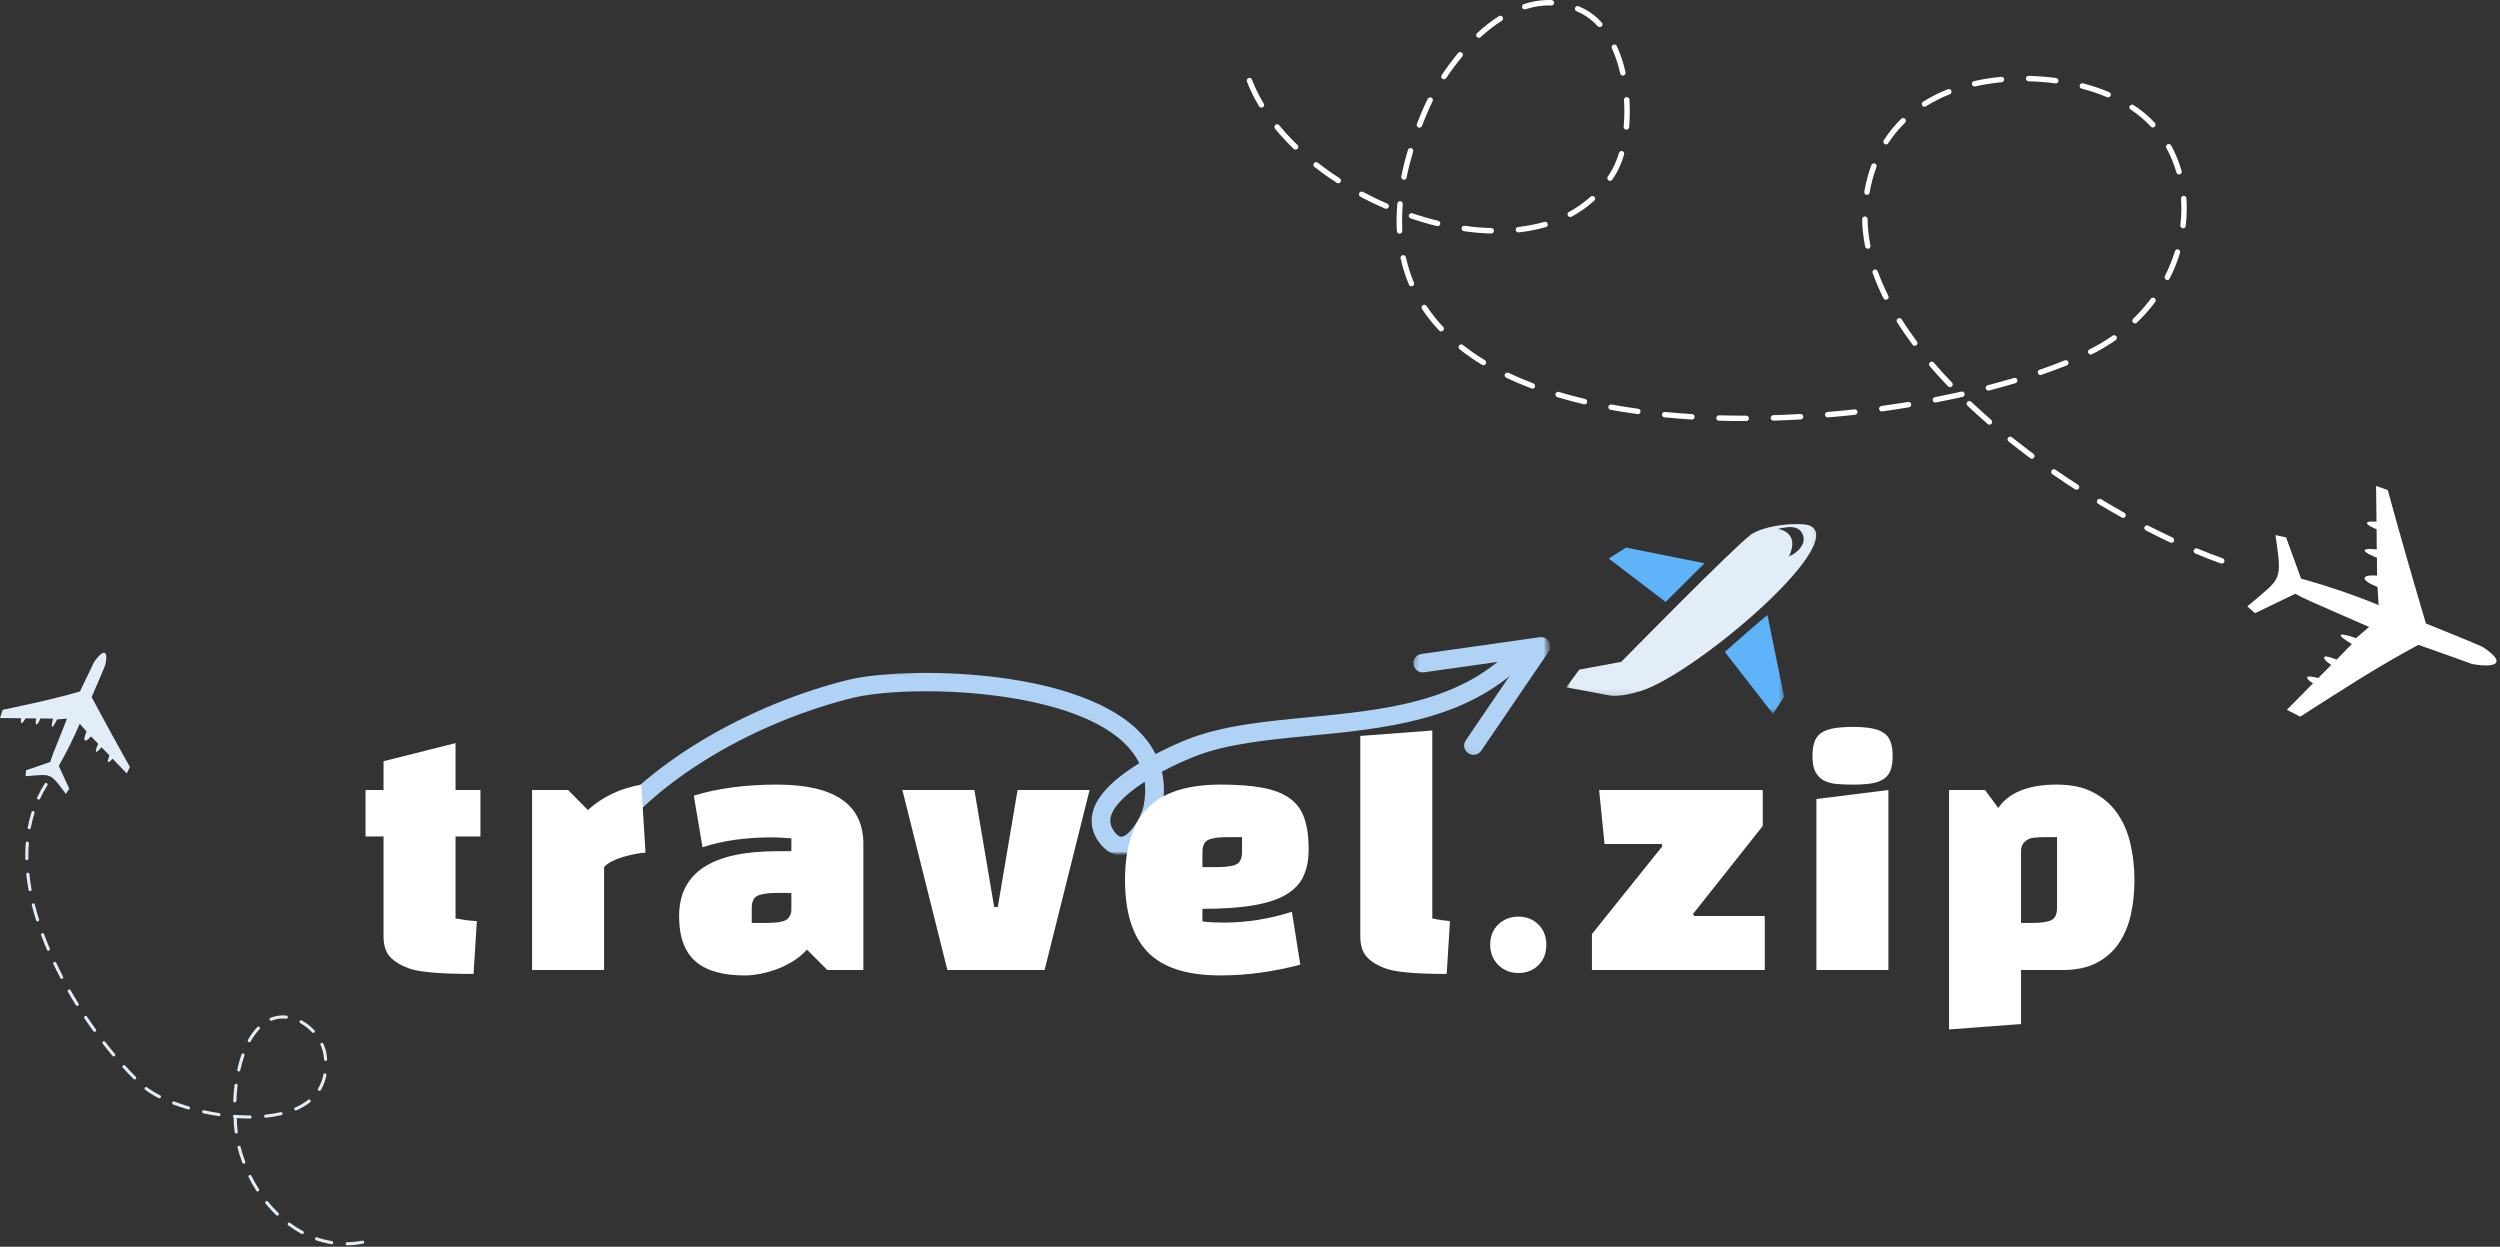 <svg width="383" height="191" viewBox="0 0 383 191" fill="none" xmlns="http://www.w3.org/2000/svg">
<rect x="0" y="0" width="383" height="191" fill="#333333" stroke="none"/>
<path d="M233.592 1.443C233.504 1.443 233.419 1.416 233.347 1.365C233.275 1.314 233.222 1.242 233.193 1.159C233.16 1.053 233.17 0.938 233.221 0.839C233.271 0.741 233.359 0.665 233.464 0.63C234.826 0.173 236.258 -0.038 237.693 0.006C237.803 0.01 237.906 0.057 237.981 0.136C238.056 0.216 238.096 0.322 238.094 0.431C238.095 0.486 238.084 0.541 238.063 0.592C238.042 0.643 238.01 0.688 237.97 0.726C237.93 0.764 237.882 0.793 237.83 0.811C237.778 0.829 237.723 0.836 237.668 0.831C236.329 0.798 234.995 0.995 233.722 1.412C233.68 1.425 233.636 1.434 233.592 1.438V1.443ZM245.083 4.15C245.025 4.151 244.968 4.14 244.915 4.118C244.861 4.096 244.813 4.063 244.773 4.022C244.102 3.27 243.309 2.637 242.426 2.152C242.143 1.996 241.85 1.858 241.549 1.739C241.496 1.718 241.447 1.688 241.406 1.648C241.364 1.609 241.332 1.561 241.309 1.508C241.287 1.456 241.275 1.399 241.276 1.342C241.276 1.285 241.288 1.228 241.31 1.176C241.333 1.123 241.366 1.076 241.408 1.037C241.449 0.997 241.498 0.967 241.552 0.947C241.606 0.928 241.663 0.919 241.72 0.922C241.777 0.925 241.833 0.94 241.884 0.965C242.193 1.107 242.504 1.262 242.813 1.417C243.783 1.943 244.656 2.632 245.392 3.454C245.466 3.537 245.505 3.645 245.5 3.756C245.495 3.867 245.447 3.972 245.366 4.047C245.328 4.083 245.283 4.11 245.235 4.128C245.186 4.145 245.135 4.153 245.083 4.15V4.15ZM226.565 5.801C226.509 5.799 226.453 5.786 226.402 5.761C226.35 5.737 226.305 5.702 226.268 5.659C226.229 5.621 226.199 5.575 226.179 5.525C226.158 5.474 226.148 5.42 226.149 5.366C226.151 5.312 226.163 5.258 226.186 5.209C226.208 5.16 226.241 5.116 226.282 5.079C227.318 4.117 228.436 3.246 229.621 2.475C229.668 2.445 229.719 2.425 229.774 2.415C229.828 2.406 229.884 2.407 229.937 2.419C229.991 2.431 230.042 2.453 230.087 2.485C230.133 2.516 230.171 2.557 230.201 2.603C230.23 2.65 230.25 2.701 230.26 2.756C230.27 2.81 230.268 2.866 230.256 2.92C230.245 2.973 230.222 3.024 230.19 3.069C230.159 3.115 230.119 3.153 230.072 3.183C228.922 3.916 227.843 4.754 226.847 5.686C226.772 5.762 226.67 5.806 226.563 5.807L226.565 5.801ZM248.635 11.591C248.54 11.591 248.448 11.559 248.373 11.501C248.298 11.442 248.245 11.361 248.222 11.268C247.931 9.939 247.501 8.643 246.94 7.403C246.896 7.301 246.894 7.188 246.932 7.084C246.97 6.981 247.047 6.897 247.146 6.848C247.247 6.803 247.361 6.799 247.465 6.838C247.569 6.876 247.653 6.954 247.7 7.055C248.283 8.35 248.73 9.702 249.034 11.09C249.056 11.195 249.036 11.305 248.978 11.396C248.92 11.487 248.828 11.551 248.723 11.575C248.695 11.586 248.664 11.591 248.634 11.588L248.635 11.591ZM221.22 12.159C221.136 12.159 221.054 12.132 220.987 12.081C220.941 12.051 220.901 12.012 220.87 11.967C220.839 11.921 220.817 11.87 220.806 11.816C220.795 11.762 220.794 11.707 220.804 11.653C220.815 11.599 220.836 11.547 220.866 11.501C221.647 10.336 222.486 9.211 223.38 8.13C223.415 8.087 223.458 8.051 223.507 8.025C223.556 7.999 223.61 7.984 223.665 7.979C223.721 7.974 223.776 7.98 223.829 7.998C223.882 8.015 223.931 8.043 223.973 8.079C224.054 8.151 224.105 8.251 224.115 8.359C224.125 8.467 224.093 8.574 224.025 8.659C223.143 9.713 222.321 10.815 221.562 11.96C221.522 12.016 221.47 12.062 221.41 12.096C221.35 12.13 221.283 12.149 221.214 12.154L221.22 12.159ZM314.941 12.777H314.877C313.517 12.592 312.148 12.485 310.776 12.456C310.668 12.449 310.566 12.401 310.492 12.322C310.418 12.243 310.377 12.138 310.377 12.03C310.376 11.974 310.386 11.919 310.407 11.867C310.428 11.816 310.46 11.769 310.499 11.73C310.539 11.691 310.587 11.661 310.639 11.642C310.691 11.622 310.747 11.613 310.803 11.616C312.205 11.657 313.603 11.77 314.994 11.952C315.104 11.969 315.204 12.027 315.272 12.117C315.34 12.206 315.371 12.318 315.357 12.429C315.343 12.527 315.294 12.617 315.218 12.681C315.142 12.746 315.045 12.78 314.945 12.777H314.941ZM302.513 13.255C302.419 13.254 302.327 13.222 302.252 13.164C302.178 13.105 302.124 13.024 302.101 12.932C302.089 12.878 302.087 12.822 302.097 12.767C302.106 12.712 302.127 12.66 302.157 12.613C302.187 12.566 302.226 12.525 302.272 12.494C302.317 12.462 302.369 12.44 302.424 12.429C303.795 12.114 305.187 11.894 306.589 11.772C306.643 11.766 306.698 11.771 306.75 11.787C306.803 11.802 306.851 11.828 306.893 11.863C306.935 11.898 306.97 11.941 306.995 11.989C307.02 12.038 307.036 12.091 307.04 12.145C307.045 12.253 307.01 12.359 306.941 12.443C306.871 12.526 306.774 12.581 306.667 12.596C305.3 12.723 303.943 12.938 302.604 13.241C302.579 13.241 302.54 13.255 302.513 13.255ZM322.957 14.921C322.899 14.919 322.841 14.905 322.788 14.882C321.529 14.353 320.232 13.918 318.908 13.58C318.801 13.549 318.711 13.477 318.656 13.381C318.6 13.285 318.584 13.171 318.611 13.063C318.641 12.959 318.71 12.87 318.803 12.815C318.897 12.759 319.008 12.742 319.114 12.767C320.483 13.118 321.825 13.569 323.128 14.118C323.228 14.162 323.307 14.243 323.348 14.344C323.389 14.446 323.389 14.559 323.347 14.66C323.314 14.735 323.26 14.799 323.191 14.845C323.123 14.891 323.043 14.916 322.96 14.918L322.957 14.921ZM294.832 16.352C294.762 16.353 294.693 16.336 294.631 16.302C294.57 16.268 294.519 16.219 294.484 16.159C294.454 16.112 294.434 16.06 294.424 16.006C294.415 15.951 294.416 15.896 294.428 15.842C294.44 15.788 294.463 15.737 294.494 15.691C294.526 15.646 294.567 15.608 294.613 15.578C295.811 14.831 297.076 14.195 298.391 13.68C298.441 13.657 298.496 13.644 298.551 13.642C298.607 13.64 298.662 13.65 298.714 13.671C298.766 13.691 298.813 13.721 298.852 13.761C298.892 13.8 298.923 13.846 298.944 13.898C298.965 13.949 298.976 14.004 298.975 14.06C298.974 14.116 298.962 14.171 298.939 14.221C298.916 14.272 298.883 14.318 298.842 14.355C298.801 14.393 298.753 14.422 298.701 14.441C297.432 14.946 296.211 15.563 295.051 16.285C294.985 16.326 294.909 16.348 294.832 16.349V16.352ZM193.244 16.48C193.174 16.482 193.105 16.465 193.044 16.431C192.983 16.397 192.932 16.348 192.896 16.287C192.159 15.078 191.534 13.805 191.026 12.483C191.007 12.433 190.998 12.379 191 12.325C191.002 12.271 191.015 12.218 191.037 12.169C191.06 12.12 191.092 12.075 191.132 12.039C191.171 12.002 191.218 11.973 191.269 11.955C191.318 11.935 191.372 11.925 191.426 11.925C191.479 11.926 191.532 11.938 191.582 11.959C191.631 11.981 191.675 12.012 191.712 12.051C191.749 12.09 191.778 12.136 191.797 12.186C192.291 13.462 192.895 14.691 193.603 15.862C193.643 15.924 193.665 15.997 193.666 16.071C193.667 16.145 193.648 16.218 193.611 16.282C193.573 16.346 193.518 16.399 193.453 16.434C193.387 16.469 193.313 16.485 193.239 16.48H193.244ZM329.817 19.524C329.759 19.525 329.702 19.514 329.648 19.492C329.595 19.47 329.547 19.437 329.507 19.395C328.589 18.401 327.549 17.526 326.413 16.791C326.366 16.763 326.325 16.726 326.293 16.682C326.261 16.638 326.239 16.588 326.227 16.535C326.214 16.482 326.213 16.427 326.223 16.373C326.233 16.32 326.253 16.268 326.283 16.223C326.313 16.177 326.351 16.136 326.396 16.104C326.442 16.073 326.493 16.05 326.547 16.038C326.6 16.026 326.656 16.025 326.711 16.034C326.765 16.044 326.817 16.064 326.864 16.093C328.062 16.864 329.158 17.783 330.126 18.828C330.162 18.867 330.191 18.914 330.209 18.965C330.228 19.015 330.236 19.069 330.234 19.123C330.231 19.177 330.218 19.23 330.195 19.279C330.173 19.327 330.14 19.371 330.1 19.407C330.063 19.445 330.019 19.476 329.971 19.497C329.922 19.517 329.87 19.528 329.817 19.529V19.524ZM217.448 19.563C217.399 19.568 217.35 19.559 217.306 19.537C217.202 19.497 217.118 19.418 217.073 19.316C217.028 19.215 217.024 19.099 217.063 18.995C217.427 18.054 217.825 17.087 218.25 16.132C218.404 15.797 218.56 15.475 218.727 15.139C218.779 15.04 218.867 14.966 218.974 14.932C219.08 14.899 219.195 14.908 219.294 14.96C219.343 14.984 219.386 15.017 219.422 15.058C219.457 15.1 219.484 15.147 219.501 15.199C219.518 15.25 219.524 15.305 219.52 15.359C219.515 15.413 219.5 15.466 219.475 15.514C219.308 15.848 219.153 16.159 219.011 16.468C218.598 17.422 218.198 18.377 217.837 19.304C217.805 19.381 217.751 19.446 217.682 19.492C217.614 19.538 217.533 19.562 217.45 19.563H217.448ZM249.171 19.872H249.132C249.021 19.862 248.919 19.809 248.847 19.725C248.775 19.64 248.738 19.532 248.745 19.421C248.822 18.647 248.848 17.86 248.848 17.074C248.848 16.494 248.835 15.901 248.796 15.32C248.793 15.265 248.8 15.21 248.818 15.158C248.836 15.105 248.864 15.057 248.901 15.016C248.937 14.975 248.982 14.941 249.031 14.917C249.081 14.893 249.135 14.879 249.19 14.875C249.301 14.869 249.41 14.906 249.493 14.98C249.535 15.017 249.568 15.061 249.592 15.11C249.616 15.16 249.631 15.214 249.634 15.269C249.661 15.862 249.686 16.468 249.686 17.074C249.686 17.887 249.647 18.698 249.583 19.5C249.57 19.601 249.521 19.694 249.446 19.762C249.37 19.831 249.273 19.87 249.171 19.873V19.872ZM288.944 22.128C288.867 22.127 288.791 22.105 288.725 22.064C288.678 22.035 288.638 21.996 288.606 21.951C288.574 21.906 288.552 21.855 288.54 21.801C288.528 21.747 288.526 21.691 288.536 21.637C288.545 21.582 288.565 21.53 288.595 21.483C289.36 20.29 290.259 19.186 291.273 18.195C291.312 18.157 291.359 18.127 291.411 18.107C291.462 18.087 291.517 18.077 291.572 18.078C291.627 18.079 291.681 18.091 291.732 18.114C291.782 18.136 291.828 18.168 291.866 18.208C291.904 18.247 291.934 18.294 291.954 18.346C291.974 18.397 291.984 18.452 291.983 18.507C291.981 18.562 291.969 18.616 291.947 18.667C291.925 18.717 291.893 18.763 291.853 18.801C290.884 19.746 290.023 20.797 289.287 21.934C289.252 21.995 289.201 22.044 289.14 22.078C289.078 22.112 289.009 22.129 288.939 22.127L288.944 22.128ZM198.484 22.929C198.431 22.928 198.378 22.918 198.33 22.897C198.281 22.876 198.237 22.846 198.2 22.808C197.185 21.838 196.23 20.809 195.338 19.725C195.271 19.638 195.238 19.529 195.248 19.419C195.257 19.309 195.308 19.207 195.389 19.132C195.477 19.063 195.588 19.031 195.699 19.043C195.81 19.055 195.911 19.11 195.982 19.196C196.857 20.255 197.791 21.263 198.781 22.215C198.819 22.253 198.85 22.298 198.87 22.347C198.891 22.397 198.902 22.451 198.902 22.504C198.902 22.558 198.891 22.612 198.87 22.662C198.85 22.711 198.819 22.756 198.781 22.794C198.744 22.837 198.699 22.871 198.647 22.893C198.596 22.916 198.54 22.926 198.484 22.924V22.929ZM333.831 26.733C333.742 26.733 333.654 26.705 333.582 26.651C333.51 26.598 333.458 26.522 333.433 26.436C333.061 25.126 332.542 23.863 331.885 22.671C331.859 22.623 331.843 22.571 331.838 22.518C331.832 22.464 331.837 22.41 331.853 22.358C331.868 22.307 331.894 22.259 331.928 22.217C331.963 22.176 332.005 22.142 332.053 22.116C332.148 22.062 332.262 22.048 332.368 22.077C332.474 22.106 332.565 22.175 332.62 22.27C333.299 23.516 333.838 24.834 334.227 26.198C334.257 26.304 334.244 26.418 334.191 26.514C334.138 26.61 334.049 26.682 333.943 26.713C333.904 26.725 333.863 26.73 333.822 26.727L333.831 26.733ZM215.076 27.532H214.998C214.892 27.509 214.799 27.445 214.739 27.355C214.679 27.264 214.656 27.154 214.676 27.047C214.934 25.713 215.282 24.351 215.694 22.971C215.73 22.866 215.804 22.778 215.903 22.725C216.001 22.672 216.115 22.659 216.223 22.688C216.275 22.704 216.323 22.73 216.364 22.764C216.406 22.799 216.44 22.842 216.466 22.89C216.491 22.938 216.506 22.99 216.511 23.044C216.516 23.098 216.51 23.152 216.493 23.204C216.094 24.571 215.746 25.912 215.488 27.206C215.472 27.302 215.421 27.389 215.345 27.451C215.269 27.513 215.174 27.545 215.076 27.542V27.532ZM246.656 27.713C246.574 27.709 246.495 27.688 246.423 27.648C246.334 27.584 246.273 27.488 246.251 27.381C246.228 27.274 246.246 27.162 246.302 27.067C246.567 26.686 246.81 26.291 247.029 25.882C247.444 25.101 247.777 24.28 248.022 23.431C248.054 23.325 248.125 23.236 248.222 23.183C248.318 23.13 248.432 23.117 248.538 23.147C248.59 23.163 248.638 23.189 248.679 23.224C248.721 23.259 248.755 23.301 248.781 23.349C248.806 23.397 248.821 23.45 248.826 23.503C248.831 23.558 248.826 23.612 248.809 23.664C248.552 24.57 248.202 25.447 247.764 26.28C247.522 26.706 247.279 27.129 247.004 27.532C246.965 27.589 246.914 27.635 246.853 27.666C246.792 27.698 246.724 27.714 246.656 27.713V27.713ZM205.017 28.076C204.939 28.075 204.864 28.052 204.798 28.011C203.598 27.237 202.451 26.413 201.367 25.575C201.325 25.541 201.289 25.499 201.263 25.451C201.237 25.404 201.22 25.352 201.214 25.298C201.208 25.244 201.213 25.189 201.228 25.137C201.244 25.085 201.269 25.036 201.303 24.994C201.335 24.949 201.376 24.912 201.423 24.883C201.47 24.855 201.522 24.837 201.577 24.829C201.631 24.822 201.686 24.826 201.739 24.841C201.792 24.856 201.841 24.881 201.884 24.916C202.941 25.754 204.076 26.555 205.249 27.315C205.295 27.343 205.335 27.381 205.367 27.425C205.398 27.469 205.42 27.52 205.431 27.573C205.443 27.626 205.443 27.68 205.433 27.734C205.422 27.787 205.401 27.838 205.37 27.882C205.334 27.943 205.283 27.992 205.222 28.026C205.161 28.061 205.092 28.078 205.022 28.076H205.017ZM286.012 29.855H285.947C285.893 29.846 285.842 29.827 285.796 29.798C285.75 29.769 285.711 29.731 285.68 29.687C285.648 29.643 285.626 29.593 285.615 29.54C285.603 29.487 285.602 29.432 285.612 29.379C285.845 27.985 286.207 26.617 286.695 25.291C286.736 25.188 286.815 25.105 286.917 25.06C287.018 25.014 287.133 25.01 287.237 25.049C287.288 25.067 287.334 25.096 287.374 25.132C287.414 25.169 287.446 25.213 287.468 25.262C287.491 25.311 287.503 25.365 287.505 25.419C287.507 25.473 287.498 25.527 287.479 25.577C287.006 26.857 286.652 28.178 286.422 29.523C286.405 29.619 286.354 29.706 286.278 29.767C286.203 29.828 286.107 29.861 286.01 29.858L286.012 29.855ZM212.355 31.991C212.297 31.991 212.239 31.977 212.187 31.952C210.91 31.398 209.634 30.791 208.409 30.133C208.36 30.107 208.317 30.072 208.282 30.03C208.246 29.987 208.22 29.938 208.205 29.885C208.189 29.832 208.184 29.776 208.191 29.721C208.197 29.666 208.214 29.613 208.242 29.566C208.266 29.517 208.299 29.474 208.341 29.439C208.382 29.404 208.43 29.377 208.482 29.362C208.534 29.346 208.589 29.341 208.643 29.347C208.697 29.354 208.749 29.371 208.796 29.398C210.008 30.043 211.258 30.648 212.522 31.19C212.611 31.228 212.684 31.295 212.729 31.381C212.774 31.466 212.787 31.564 212.767 31.659C212.748 31.753 212.696 31.838 212.62 31.898C212.545 31.959 212.451 31.991 212.355 31.989V31.991ZM240.556 33.242C240.482 33.242 240.408 33.221 240.344 33.183C240.28 33.144 240.228 33.089 240.193 33.023C240.167 32.975 240.151 32.923 240.145 32.87C240.14 32.816 240.145 32.762 240.161 32.711C240.176 32.659 240.202 32.611 240.236 32.57C240.27 32.528 240.312 32.494 240.36 32.468C241.556 31.83 242.669 31.046 243.674 30.134C243.715 30.097 243.763 30.068 243.816 30.05C243.868 30.032 243.924 30.024 243.979 30.028C244.035 30.032 244.089 30.046 244.138 30.071C244.188 30.096 244.232 30.131 244.268 30.173C244.305 30.213 244.334 30.26 244.352 30.311C244.37 30.362 244.378 30.417 244.374 30.471C244.37 30.526 244.356 30.578 244.331 30.627C244.306 30.675 244.271 30.718 244.229 30.753C243.177 31.707 242.012 32.53 240.76 33.203C240.695 33.23 240.625 33.243 240.554 33.242H240.556ZM220.233 34.648C220.202 34.65 220.172 34.645 220.143 34.634C218.802 34.313 217.448 33.907 216.107 33.462C216.054 33.445 216.006 33.417 215.965 33.381C215.923 33.345 215.89 33.301 215.866 33.252C215.842 33.203 215.828 33.149 215.825 33.094C215.822 33.039 215.831 32.984 215.849 32.933C215.887 32.83 215.963 32.745 216.062 32.697C216.16 32.649 216.274 32.641 216.378 32.675C217.693 33.126 219.022 33.513 220.336 33.822C220.442 33.851 220.533 33.919 220.591 34.012C220.648 34.105 220.668 34.217 220.647 34.325C220.623 34.417 220.57 34.499 220.495 34.557C220.42 34.616 220.328 34.647 220.233 34.648V34.648ZM334.446 34.983C334.428 34.984 334.41 34.979 334.394 34.97C334.287 34.957 334.189 34.903 334.121 34.818C334.053 34.734 334.02 34.627 334.03 34.519C334.134 33.667 334.186 32.81 334.186 31.952C334.186 31.45 334.16 30.933 334.135 30.431C334.13 30.378 334.136 30.324 334.152 30.273C334.169 30.222 334.195 30.175 334.23 30.134C334.264 30.093 334.307 30.059 334.355 30.035C334.403 30.011 334.455 29.996 334.508 29.992C334.563 29.988 334.618 29.995 334.671 30.012C334.723 30.029 334.772 30.056 334.814 30.092C334.856 30.128 334.89 30.172 334.915 30.221C334.94 30.27 334.955 30.324 334.959 30.379C334.998 30.895 335.011 31.423 335.011 31.956C335.011 32.843 334.959 33.73 334.856 34.612C334.846 34.715 334.798 34.809 334.722 34.879C334.646 34.948 334.547 34.986 334.444 34.987L334.446 34.983ZM232.626 35.602C232.518 35.604 232.414 35.564 232.335 35.49C232.257 35.417 232.21 35.315 232.205 35.208C232.2 35.1 232.237 34.995 232.308 34.914C232.38 34.834 232.48 34.784 232.587 34.776C233.943 34.627 235.285 34.364 236.597 33.99C236.703 33.959 236.817 33.972 236.914 34.025C237.011 34.078 237.082 34.167 237.113 34.273C237.144 34.379 237.132 34.493 237.078 34.59C237.025 34.687 236.936 34.758 236.83 34.789C235.471 35.178 234.082 35.45 232.677 35.602H232.626ZM228.474 35.778H228.461C227.058 35.737 225.659 35.615 224.27 35.414C224.215 35.409 224.163 35.392 224.115 35.365C224.068 35.339 224.026 35.302 223.993 35.258C223.961 35.215 223.937 35.165 223.925 35.111C223.913 35.058 223.912 35.003 223.922 34.95C223.928 34.895 223.944 34.842 223.971 34.794C223.998 34.745 224.034 34.703 224.077 34.669C224.12 34.635 224.17 34.611 224.223 34.596C224.276 34.582 224.332 34.578 224.386 34.586C225.744 34.789 227.113 34.906 228.486 34.935C228.593 34.942 228.694 34.99 228.767 35.069C228.84 35.148 228.879 35.252 228.878 35.36C228.876 35.467 228.833 35.57 228.758 35.647C228.683 35.724 228.581 35.769 228.474 35.773V35.778ZM214.417 35.803C214.31 35.803 214.207 35.761 214.13 35.686C214.053 35.612 214.009 35.51 214.005 35.403C213.966 34.888 213.953 34.359 213.953 33.844C213.953 32.979 213.992 32.089 214.074 31.2C214.084 31.09 214.137 30.988 214.221 30.915C214.306 30.843 214.415 30.806 214.525 30.813C214.58 30.817 214.633 30.833 214.681 30.858C214.73 30.883 214.773 30.918 214.808 30.96C214.843 31.002 214.869 31.05 214.885 31.103C214.901 31.155 214.906 31.21 214.9 31.264C214.836 32.141 214.797 33.004 214.797 33.844C214.797 34.346 214.809 34.862 214.836 35.365C214.841 35.474 214.804 35.581 214.731 35.663C214.659 35.745 214.558 35.795 214.449 35.803H214.417ZM286.154 38.107C286.057 38.109 285.962 38.076 285.886 38.014C285.811 37.953 285.759 37.867 285.741 37.771C285.461 36.391 285.306 34.988 285.276 33.58C285.275 33.525 285.285 33.471 285.306 33.419C285.326 33.368 285.356 33.322 285.395 33.282C285.433 33.242 285.479 33.211 285.53 33.189C285.58 33.167 285.635 33.156 285.69 33.155V33.155C285.8 33.155 285.906 33.199 285.985 33.275C286.065 33.352 286.111 33.457 286.115 33.567C286.136 34.928 286.283 36.283 286.553 37.617C286.564 37.67 286.564 37.725 286.554 37.778C286.544 37.831 286.523 37.882 286.493 37.927C286.463 37.972 286.424 38.011 286.379 38.041C286.334 38.071 286.284 38.092 286.23 38.102L286.154 38.107ZM332.034 42.891C331.967 42.892 331.9 42.874 331.842 42.839C331.793 42.815 331.75 42.781 331.714 42.74C331.679 42.699 331.652 42.651 331.635 42.599C331.618 42.548 331.612 42.493 331.616 42.439C331.621 42.385 331.636 42.333 331.661 42.285C332.28 41.071 332.792 39.806 333.192 38.504C333.206 38.449 333.231 38.399 333.265 38.354C333.299 38.31 333.341 38.273 333.39 38.245C333.439 38.218 333.493 38.201 333.548 38.195C333.604 38.189 333.66 38.194 333.714 38.211C333.767 38.227 333.816 38.254 333.859 38.291C333.902 38.327 333.936 38.371 333.961 38.421C333.986 38.471 334.001 38.526 334.004 38.582C334.007 38.638 333.999 38.694 333.979 38.746C333.567 40.097 333.037 41.409 332.393 42.666C332.362 42.737 332.311 42.796 332.246 42.837C332.182 42.878 332.106 42.9 332.03 42.898L332.034 42.891ZM216.236 43.861C216.155 43.864 216.075 43.842 216.006 43.799C215.937 43.755 215.882 43.693 215.849 43.618C215.306 42.318 214.879 40.972 214.573 39.596C214.56 39.543 214.558 39.487 214.566 39.433C214.575 39.379 214.594 39.327 214.623 39.28C214.651 39.234 214.689 39.193 214.734 39.161C214.778 39.129 214.828 39.106 214.882 39.093C214.936 39.081 214.992 39.08 215.047 39.09C215.101 39.099 215.154 39.12 215.2 39.15C215.247 39.18 215.287 39.219 215.319 39.264C215.351 39.31 215.373 39.361 215.385 39.416C215.68 40.742 216.09 42.04 216.61 43.296C216.632 43.346 216.644 43.399 216.645 43.454C216.646 43.508 216.636 43.562 216.615 43.613C216.595 43.663 216.564 43.709 216.525 43.748C216.487 43.786 216.441 43.816 216.39 43.837C216.342 43.858 216.289 43.866 216.236 43.862V43.861ZM288.926 45.922C288.85 45.924 288.774 45.904 288.709 45.865C288.643 45.826 288.589 45.77 288.553 45.703C287.921 44.448 287.366 43.156 286.889 41.835C286.869 41.784 286.86 41.73 286.862 41.676C286.863 41.622 286.876 41.568 286.898 41.519C286.921 41.47 286.953 41.425 286.993 41.389C287.033 41.352 287.08 41.324 287.131 41.306C287.234 41.269 287.346 41.274 287.445 41.319C287.544 41.365 287.621 41.447 287.66 41.548C288.129 42.84 288.675 44.102 289.297 45.327C289.321 45.376 289.335 45.429 289.338 45.484C289.342 45.538 289.334 45.593 289.316 45.644C289.298 45.696 289.27 45.743 289.234 45.784C289.198 45.825 289.154 45.858 289.104 45.881C289.048 45.907 288.986 45.921 288.924 45.92L288.926 45.922ZM327.095 49.546C327.038 49.547 326.981 49.536 326.927 49.513C326.874 49.491 326.826 49.459 326.786 49.417C326.749 49.378 326.719 49.332 326.7 49.282C326.68 49.232 326.67 49.178 326.672 49.124C326.673 49.07 326.685 49.017 326.707 48.967C326.729 48.918 326.76 48.873 326.8 48.836C327.787 47.887 328.692 46.856 329.507 45.755C329.54 45.712 329.581 45.675 329.628 45.648C329.675 45.621 329.727 45.603 329.781 45.596C329.835 45.588 329.89 45.592 329.942 45.606C329.995 45.62 330.044 45.644 330.087 45.677C330.174 45.744 330.232 45.841 330.249 45.949C330.266 46.057 330.24 46.167 330.178 46.257C329.333 47.389 328.397 48.45 327.379 49.429C327.342 49.467 327.298 49.498 327.249 49.518C327.201 49.539 327.148 49.55 327.095 49.55V49.546ZM220.775 50.77C220.719 50.773 220.663 50.762 220.612 50.74C220.56 50.718 220.515 50.684 220.478 50.642C219.504 49.618 218.623 48.509 217.848 47.328C217.818 47.283 217.797 47.232 217.787 47.179C217.776 47.126 217.777 47.071 217.788 47.018C217.8 46.965 217.821 46.915 217.852 46.871C217.883 46.827 217.923 46.789 217.969 46.76C218.015 46.73 218.066 46.709 218.121 46.698C218.175 46.688 218.23 46.688 218.284 46.7C218.338 46.711 218.389 46.733 218.435 46.764C218.48 46.795 218.519 46.835 218.549 46.882C219.307 48.017 220.159 49.086 221.095 50.079C221.132 50.119 221.16 50.166 221.179 50.216C221.197 50.267 221.206 50.321 221.203 50.375C221.201 50.429 221.188 50.482 221.165 50.531C221.142 50.58 221.11 50.624 221.07 50.66C221.033 50.698 220.989 50.728 220.94 50.749C220.891 50.77 220.839 50.781 220.786 50.781L220.775 50.77ZM293.336 52.976C293.271 52.977 293.207 52.962 293.148 52.933C293.09 52.904 293.039 52.861 293.001 52.809C292.152 51.66 291.35 50.505 290.629 49.353C290.57 49.261 290.551 49.149 290.575 49.042C290.599 48.936 290.665 48.843 290.757 48.785C290.849 48.727 290.961 48.708 291.068 48.732C291.174 48.756 291.266 48.822 291.325 48.914C292.034 50.035 292.82 51.184 293.671 52.319C293.704 52.362 293.729 52.411 293.743 52.464C293.757 52.516 293.76 52.571 293.753 52.625C293.746 52.678 293.729 52.73 293.701 52.777C293.674 52.824 293.638 52.865 293.595 52.898C293.518 52.949 293.428 52.976 293.336 52.976V52.976ZM320.3 54.31C320.222 54.311 320.145 54.29 320.079 54.249C320.013 54.208 319.96 54.149 319.926 54.078C319.903 54.029 319.889 53.976 319.885 53.922C319.882 53.867 319.89 53.813 319.908 53.761C319.925 53.71 319.953 53.662 319.99 53.621C320.026 53.581 320.07 53.548 320.119 53.524C321.342 52.917 322.518 52.218 323.636 51.435C323.681 51.4 323.732 51.375 323.786 51.361C323.841 51.347 323.898 51.344 323.954 51.352C324.01 51.361 324.063 51.38 324.111 51.41C324.159 51.44 324.201 51.479 324.233 51.525C324.266 51.572 324.288 51.624 324.3 51.679C324.311 51.735 324.312 51.792 324.3 51.847C324.289 51.903 324.267 51.955 324.235 52.002C324.203 52.048 324.161 52.087 324.114 52.118C322.958 52.92 321.747 53.64 320.49 54.271C320.429 54.297 320.363 54.31 320.296 54.31H320.3ZM227.261 55.951C227.184 55.947 227.109 55.925 227.042 55.886C225.84 55.162 224.685 54.361 223.586 53.488C223.505 53.418 223.454 53.319 223.444 53.213C223.434 53.106 223.466 53 223.533 52.916C223.6 52.833 223.697 52.778 223.803 52.765C223.909 52.751 224.017 52.779 224.102 52.843C225.18 53.69 226.308 54.47 227.481 55.179C227.574 55.237 227.641 55.328 227.667 55.434C227.694 55.54 227.678 55.653 227.623 55.747C227.585 55.809 227.531 55.861 227.468 55.897C227.404 55.933 227.332 55.953 227.259 55.953L227.261 55.951ZM312.601 57.459C312.514 57.458 312.429 57.43 312.357 57.38C312.286 57.329 312.232 57.258 312.202 57.175C312.184 57.124 312.176 57.069 312.179 57.014C312.182 56.96 312.196 56.906 312.22 56.857C312.244 56.808 312.277 56.764 312.318 56.728C312.36 56.692 312.407 56.664 312.459 56.647C313.814 56.182 315.116 55.692 316.34 55.203C316.441 55.166 316.553 55.171 316.651 55.215C316.749 55.26 316.826 55.34 316.866 55.44C316.906 55.54 316.906 55.652 316.866 55.752C316.826 55.852 316.748 55.932 316.65 55.976C315.412 56.461 314.096 56.956 312.73 57.431C312.688 57.446 312.644 57.454 312.6 57.457L312.601 57.459ZM298.74 59.316C298.684 59.316 298.629 59.305 298.577 59.283C298.526 59.261 298.48 59.228 298.443 59.187C297.45 58.169 296.503 57.126 295.632 56.093C295.596 56.051 295.569 56.003 295.552 55.951C295.535 55.899 295.529 55.844 295.533 55.79C295.537 55.735 295.552 55.682 295.576 55.633C295.601 55.585 295.635 55.541 295.677 55.506C295.718 55.47 295.766 55.443 295.818 55.426C295.87 55.409 295.925 55.402 295.979 55.407C296.034 55.411 296.087 55.425 296.136 55.45C296.185 55.475 296.228 55.509 296.264 55.55C297.127 56.569 298.069 57.601 299.053 58.62C299.125 58.7 299.164 58.805 299.162 58.913C299.159 59.021 299.115 59.124 299.039 59.2C298.959 59.275 298.853 59.318 298.743 59.322L298.74 59.316ZM234.753 59.545C234.704 59.542 234.656 59.529 234.612 59.506C233.271 59.003 231.969 58.449 230.743 57.868C230.645 57.819 230.569 57.734 230.533 57.63C230.497 57.526 230.503 57.413 230.55 57.314C230.6 57.216 230.685 57.142 230.788 57.106C230.892 57.07 231.005 57.075 231.104 57.121C232.303 57.687 233.58 58.229 234.908 58.732C235.001 58.767 235.078 58.833 235.127 58.92C235.175 59.006 235.192 59.107 235.173 59.204C235.155 59.301 235.102 59.389 235.025 59.451C234.948 59.514 234.852 59.547 234.753 59.545V59.545ZM304.62 59.841C304.527 59.838 304.437 59.805 304.365 59.747C304.293 59.689 304.242 59.608 304.22 59.518C304.206 59.466 304.203 59.411 304.211 59.357C304.218 59.304 304.236 59.252 304.264 59.206C304.292 59.159 304.328 59.118 304.372 59.086C304.415 59.053 304.464 59.029 304.517 59.016C305.87 58.668 307.224 58.288 308.518 57.907C308.572 57.889 308.628 57.882 308.684 57.886C308.74 57.89 308.795 57.906 308.845 57.932C308.895 57.958 308.939 57.994 308.975 58.037C309.01 58.081 309.037 58.131 309.052 58.185C309.068 58.239 309.073 58.296 309.066 58.352C309.059 58.408 309.041 58.462 309.013 58.51C308.985 58.559 308.947 58.602 308.902 58.635C308.857 58.669 308.806 58.694 308.751 58.707C307.449 59.094 306.094 59.467 304.728 59.829C304.689 59.829 304.663 59.841 304.625 59.841H304.62ZM296.495 61.672C296.397 61.67 296.302 61.635 296.227 61.571C296.152 61.508 296.101 61.42 296.083 61.324C296.073 61.27 296.074 61.216 296.086 61.163C296.097 61.11 296.119 61.06 296.151 61.015C296.182 60.971 296.221 60.933 296.267 60.904C296.313 60.876 296.364 60.856 296.418 60.847C297.785 60.575 299.152 60.293 300.48 59.998C300.588 59.973 300.701 59.991 300.795 60.049C300.89 60.107 300.957 60.2 300.983 60.307C301.006 60.417 300.985 60.531 300.925 60.625C300.864 60.719 300.769 60.786 300.661 60.811C299.327 61.107 297.953 61.39 296.573 61.66C296.547 61.66 296.521 61.672 296.495 61.672V61.672ZM242.722 61.943C242.697 61.943 242.658 61.93 242.632 61.93C241.24 61.595 239.886 61.234 238.583 60.847C238.478 60.816 238.388 60.744 238.335 60.647C238.282 60.551 238.269 60.437 238.3 60.331C238.335 60.225 238.41 60.137 238.508 60.084C238.606 60.032 238.721 60.018 238.828 60.047C240.105 60.435 241.446 60.795 242.83 61.118C242.931 61.141 243.02 61.201 243.079 61.286C243.138 61.371 243.164 61.475 243.151 61.578C243.138 61.68 243.087 61.775 243.009 61.842C242.93 61.91 242.829 61.946 242.726 61.943H242.722ZM288.281 63.026C288.176 63.025 288.075 62.985 287.999 62.912C287.923 62.84 287.877 62.742 287.871 62.637C287.864 62.532 287.898 62.429 287.965 62.348C288.031 62.267 288.126 62.214 288.23 62.2C289.597 62.008 290.977 61.801 292.33 61.582C292.438 61.565 292.548 61.591 292.636 61.655C292.725 61.719 292.784 61.816 292.801 61.923C292.818 62.031 292.792 62.141 292.728 62.23C292.664 62.318 292.567 62.377 292.46 62.394C291.105 62.626 289.713 62.832 288.337 63.026H288.281ZM250.911 63.452C250.893 63.454 250.875 63.449 250.86 63.438C249.454 63.246 248.061 63.026 246.737 62.781C246.683 62.773 246.631 62.755 246.584 62.726C246.538 62.697 246.497 62.66 246.466 62.615C246.435 62.57 246.413 62.519 246.401 62.466C246.39 62.412 246.39 62.357 246.401 62.303C246.41 62.25 246.43 62.199 246.459 62.153C246.488 62.107 246.526 62.067 246.57 62.036C246.615 62.005 246.665 61.983 246.718 61.972C246.771 61.96 246.826 61.959 246.879 61.969C248.213 62.211 249.587 62.433 250.979 62.626C251.033 62.633 251.084 62.65 251.131 62.677C251.178 62.705 251.219 62.741 251.252 62.784C251.284 62.828 251.308 62.877 251.32 62.93C251.333 62.982 251.335 63.037 251.327 63.09C251.314 63.191 251.265 63.283 251.189 63.35C251.113 63.417 251.016 63.454 250.914 63.454L250.911 63.452ZM280.003 63.955C279.897 63.956 279.796 63.916 279.719 63.844C279.642 63.772 279.596 63.673 279.59 63.568C279.58 63.459 279.614 63.35 279.684 63.265C279.754 63.181 279.854 63.127 279.964 63.116C281.344 62.995 282.736 62.873 284.104 62.717C284.158 62.709 284.214 62.713 284.267 62.727C284.32 62.742 284.369 62.767 284.413 62.801C284.456 62.835 284.492 62.877 284.519 62.925C284.545 62.973 284.562 63.026 284.568 63.081C284.574 63.136 284.569 63.191 284.554 63.245C284.538 63.298 284.512 63.347 284.477 63.39C284.442 63.434 284.399 63.469 284.351 63.496C284.302 63.522 284.248 63.538 284.193 63.544C282.827 63.699 281.421 63.828 280.041 63.944C280.036 63.949 280.03 63.953 280.024 63.955C280.017 63.958 280.01 63.958 280.003 63.958V63.955ZM259.203 64.274H259.177C257.772 64.183 256.365 64.068 255.012 63.938C254.956 63.936 254.9 63.922 254.849 63.898C254.799 63.873 254.753 63.839 254.716 63.797C254.679 63.754 254.651 63.705 254.634 63.651C254.616 63.597 254.61 63.541 254.616 63.485C254.621 63.429 254.637 63.374 254.664 63.325C254.691 63.275 254.728 63.232 254.773 63.197C254.817 63.163 254.868 63.137 254.922 63.123C254.977 63.108 255.034 63.105 255.089 63.114C256.443 63.242 257.836 63.356 259.228 63.436C259.337 63.443 259.44 63.493 259.512 63.575C259.585 63.657 259.622 63.764 259.615 63.874C259.61 63.98 259.564 64.081 259.488 64.155C259.411 64.23 259.309 64.272 259.203 64.274V64.274ZM271.685 64.441C271.579 64.439 271.477 64.397 271.4 64.323C271.324 64.248 271.278 64.148 271.273 64.041C271.27 63.931 271.31 63.824 271.384 63.742C271.459 63.66 271.562 63.611 271.672 63.603C273.04 63.565 274.445 63.5 275.825 63.423C275.934 63.417 276.041 63.454 276.123 63.526C276.205 63.599 276.255 63.7 276.263 63.81C276.269 63.92 276.233 64.029 276.16 64.113C276.088 64.197 275.986 64.25 275.876 64.261C274.484 64.338 273.077 64.403 271.699 64.441H271.685ZM267.211 64.506C265.921 64.506 264.618 64.493 263.355 64.455C263.299 64.455 263.243 64.445 263.192 64.423C263.14 64.402 263.094 64.37 263.055 64.331C263.015 64.291 262.985 64.243 262.965 64.191C262.944 64.139 262.935 64.084 262.937 64.028C262.939 63.972 262.952 63.917 262.975 63.867C262.999 63.816 263.032 63.771 263.074 63.733C263.115 63.696 263.164 63.668 263.217 63.65C263.27 63.632 263.326 63.625 263.381 63.629C264.657 63.654 265.959 63.681 267.25 63.681H267.52C267.629 63.679 267.735 63.721 267.813 63.797C267.892 63.873 267.937 63.977 267.939 64.087C267.941 64.196 267.899 64.302 267.823 64.38C267.747 64.459 267.643 64.504 267.533 64.506H267.211V64.506ZM304.787 65.061C304.687 65.06 304.591 65.023 304.517 64.957C303.446 64.029 302.402 63.088 301.409 62.146C301.37 62.109 301.338 62.064 301.316 62.015C301.295 61.966 301.283 61.913 301.281 61.859C301.28 61.805 301.29 61.751 301.309 61.701C301.329 61.651 301.358 61.605 301.395 61.566C301.471 61.485 301.576 61.437 301.686 61.432C301.797 61.427 301.906 61.466 301.988 61.54C302.969 62.468 304 63.409 305.057 64.329C305.14 64.403 305.191 64.507 305.198 64.618C305.205 64.729 305.169 64.838 305.096 64.923C305.058 64.967 305.01 65.002 304.957 65.027C304.904 65.051 304.846 65.064 304.787 65.065V65.061ZM311.273 70.282C311.184 70.283 311.098 70.251 311.031 70.193C309.909 69.355 308.787 68.495 307.717 67.639C307.671 67.605 307.633 67.563 307.604 67.514C307.576 67.465 307.557 67.411 307.55 67.355C307.543 67.299 307.548 67.242 307.564 67.187C307.579 67.133 307.606 67.082 307.642 67.038C307.678 66.995 307.722 66.959 307.773 66.933C307.823 66.907 307.878 66.891 307.934 66.887C307.991 66.883 308.047 66.891 308.101 66.909C308.154 66.928 308.204 66.957 308.245 66.995C309.303 67.844 310.412 68.693 311.519 69.522C311.565 69.555 311.604 69.596 311.633 69.643C311.663 69.691 311.682 69.744 311.691 69.799C311.699 69.855 311.696 69.911 311.683 69.965C311.669 70.02 311.644 70.071 311.61 70.115C311.571 70.167 311.52 70.209 311.462 70.237C311.404 70.266 311.34 70.282 311.275 70.282H311.273ZM318.121 75.029C318.039 75.031 317.957 75.009 317.888 74.964C316.716 74.203 315.555 73.429 314.42 72.642C314.331 72.578 314.271 72.481 314.252 72.373C314.233 72.265 314.256 72.154 314.317 72.063C314.348 72.017 314.388 71.979 314.434 71.949C314.48 71.92 314.531 71.899 314.585 71.89C314.639 71.88 314.694 71.882 314.748 71.893C314.801 71.905 314.852 71.928 314.897 71.96C316.018 72.733 317.18 73.52 318.353 74.263C318.399 74.293 318.439 74.332 318.47 74.378C318.501 74.423 318.523 74.475 318.534 74.529C318.546 74.583 318.546 74.638 318.536 74.692C318.525 74.747 318.504 74.798 318.474 74.844C318.435 74.901 318.383 74.947 318.323 74.979C318.262 75.01 318.194 75.026 318.126 75.025L318.121 75.029ZM325.264 79.336C325.192 79.339 325.121 79.32 325.058 79.284C323.846 78.613 322.633 77.904 321.435 77.182C321.388 77.154 321.348 77.117 321.316 77.073C321.284 77.029 321.261 76.979 321.249 76.926C321.237 76.873 321.235 76.818 321.245 76.765C321.255 76.711 321.275 76.66 321.305 76.615C321.362 76.521 321.454 76.454 321.56 76.428C321.666 76.401 321.778 76.417 321.873 76.473C323.06 77.182 324.271 77.892 325.458 78.562C325.506 78.587 325.548 78.622 325.582 78.663C325.616 78.705 325.642 78.753 325.658 78.804C325.673 78.856 325.678 78.91 325.673 78.963C325.667 79.017 325.651 79.069 325.626 79.116C325.591 79.182 325.538 79.238 325.474 79.276C325.41 79.315 325.337 79.336 325.262 79.336H325.264ZM332.661 83.152C332.603 83.152 332.546 83.138 332.494 83.113C331.256 82.534 329.992 81.914 328.735 81.257C328.637 81.207 328.564 81.121 328.53 81.016C328.496 80.912 328.505 80.799 328.555 80.702C328.604 80.604 328.691 80.531 328.795 80.497C328.899 80.463 329.012 80.472 329.11 80.522C330.36 81.167 331.611 81.785 332.836 82.353C332.935 82.401 333.011 82.486 333.05 82.589C333.088 82.692 333.085 82.806 333.042 82.907C333.006 82.979 332.951 83.04 332.883 83.083C332.815 83.126 332.736 83.149 332.655 83.15L332.661 83.152ZM340.365 86.344C340.317 86.34 340.269 86.331 340.223 86.317C338.972 85.866 337.657 85.362 336.316 84.796C336.266 84.775 336.221 84.744 336.183 84.706C336.145 84.667 336.114 84.621 336.094 84.571C336.074 84.52 336.063 84.466 336.064 84.412C336.064 84.358 336.075 84.304 336.097 84.254C336.118 84.204 336.149 84.159 336.187 84.121C336.226 84.083 336.272 84.052 336.322 84.032C336.373 84.012 336.426 84.001 336.481 84.002C336.535 84.002 336.589 84.013 336.639 84.035C337.966 84.589 339.269 85.092 340.507 85.531C340.611 85.567 340.696 85.643 340.745 85.742C340.793 85.841 340.8 85.955 340.765 86.06C340.733 86.141 340.679 86.211 340.607 86.261C340.536 86.312 340.452 86.34 340.365 86.344V86.344Z" fill="white"/>
<path d="M380.288 99.076C380.017 98.895 371.649 95.517 371.649 95.517C369.572 88.484 367.793 82.35 365.807 75.077L364.015 74.445L364.079 79.926C363.55 79.888 362.699 79.849 362.624 80.107C362.533 80.391 363.513 80.842 364.093 81.087L364.119 84.181C364.119 84.181 362.391 83.923 362.274 84.31C362.158 84.697 364.144 85.445 364.144 85.445L364.171 88.192C364.171 88.192 362.34 87.985 362.249 88.566C362.158 89.147 364.235 89.919 364.235 89.919L364.403 92.693C360.527 91.111 356.561 89.759 352.526 88.644L350.231 82.338L348.606 81.974C349.625 89.221 349.612 88.37 344.287 92.896L345.473 93.94L351.65 90.962C351.65 90.962 352.229 91.326 353.945 92.109C355.661 92.893 362.945 96.043 362.945 96.043L360.933 97.771C360.933 97.771 358.819 96.984 358.612 97.286C358.406 97.588 360.302 98.653 360.302 98.653L357.968 101.063C357.968 101.063 356.214 100.29 356.06 100.69C355.906 101.09 357.143 101.864 357.143 101.864L355.156 103.875C354.55 103.72 353.545 103.501 353.459 103.754C353.373 104.008 353.91 104.411 354.348 104.695L350.346 108.744L352.397 109.789C358.65 105.788 364.131 102.207 370.501 98.79C377.502 101.252 378.69 101.717 378.69 101.717C382.377 102.4 384.183 101.596 380.288 99.073V99.076Z" fill="white"/>
<path d="M45.942 156.699C45.964 156.72 45.989 156.738 46.017 156.75C46.69 157.126 47.3 157.606 47.823 158.172C47.844 158.195 47.87 158.213 47.898 158.226C47.927 158.239 47.958 158.247 47.989 158.248C48.02 158.249 48.052 158.243 48.081 158.232C48.11 158.221 48.137 158.205 48.16 158.183C48.183 158.162 48.201 158.136 48.214 158.108C48.227 158.079 48.234 158.048 48.235 158.017C48.236 157.986 48.231 157.955 48.22 157.925C48.209 157.896 48.193 157.869 48.171 157.846C47.615 157.242 46.965 156.732 46.246 156.336C46.218 156.32 46.188 156.31 46.157 156.306C46.126 156.302 46.095 156.304 46.064 156.312C46.034 156.321 46.006 156.335 45.981 156.354C45.956 156.373 45.935 156.397 45.92 156.424C45.896 156.467 45.885 156.516 45.889 156.565C45.893 156.614 45.912 156.66 45.942 156.699V156.699ZM49.702 162.453C49.728 162.48 49.759 162.501 49.794 162.515C49.828 162.529 49.865 162.535 49.902 162.533C49.934 162.531 49.964 162.522 49.992 162.508C50.02 162.493 50.044 162.473 50.064 162.449C50.084 162.425 50.099 162.397 50.108 162.367C50.117 162.337 50.12 162.306 50.117 162.274C50.102 162.038 50.072 161.793 50.043 161.541C49.95 160.97 49.778 160.414 49.532 159.89C49.506 159.833 49.459 159.789 49.401 159.766C49.342 159.744 49.278 159.746 49.221 159.772C49.163 159.797 49.119 159.844 49.097 159.903C49.075 159.961 49.077 160.026 49.102 160.083C49.325 160.571 49.482 161.086 49.569 161.615C49.599 161.844 49.628 162.082 49.642 162.311C49.647 162.363 49.668 162.412 49.702 162.451V162.453ZM41.34 156.298C41.374 156.336 41.418 156.363 41.467 156.375C41.516 156.388 41.567 156.385 41.615 156.368C42.322 156.087 43.086 155.981 43.843 156.057C43.874 156.06 43.906 156.057 43.936 156.048C43.965 156.039 43.993 156.024 44.017 156.004C44.041 155.984 44.061 155.959 44.076 155.932C44.091 155.904 44.1 155.874 44.103 155.842C44.105 155.811 44.102 155.78 44.093 155.75C44.084 155.72 44.069 155.692 44.049 155.668C44.029 155.644 44.005 155.624 43.977 155.61C43.949 155.595 43.919 155.586 43.888 155.583C43.055 155.498 42.214 155.614 41.437 155.924C41.407 155.935 41.38 155.952 41.358 155.974C41.335 155.996 41.317 156.022 41.304 156.051C41.292 156.08 41.285 156.111 41.285 156.143C41.285 156.174 41.291 156.206 41.303 156.235C41.309 156.261 41.321 156.285 41.34 156.305L41.34 156.298ZM48.753 167.051C48.772 167.067 48.791 167.082 48.812 167.095C48.839 167.113 48.868 167.125 48.9 167.13C48.931 167.136 48.963 167.134 48.993 167.127C49.024 167.119 49.053 167.105 49.078 167.086C49.103 167.066 49.123 167.042 49.138 167.014C49.563 166.306 49.857 165.528 50.005 164.716C50.017 164.653 50.002 164.589 49.966 164.537C49.93 164.485 49.875 164.449 49.812 164.437C49.782 164.432 49.75 164.432 49.72 164.439C49.69 164.446 49.661 164.459 49.635 164.477C49.61 164.495 49.588 164.517 49.572 164.544C49.555 164.57 49.544 164.6 49.539 164.63C49.397 165.385 49.124 166.11 48.731 166.77C48.704 166.813 48.692 166.863 48.696 166.913C48.7 166.963 48.72 167.011 48.753 167.049V167.051ZM38.011 159.592C38.031 159.613 38.055 159.631 38.081 159.644C38.108 159.658 38.138 159.668 38.169 159.671C38.199 159.674 38.23 159.671 38.26 159.662C38.29 159.653 38.317 159.638 38.341 159.619C38.365 159.599 38.385 159.575 38.399 159.547C38.769 158.866 39.227 158.236 39.762 157.674C39.784 157.651 39.802 157.624 39.813 157.595C39.825 157.565 39.831 157.533 39.83 157.502C39.829 157.47 39.822 157.439 39.809 157.41C39.796 157.381 39.777 157.355 39.754 157.333C39.732 157.312 39.706 157.295 39.677 157.284C39.648 157.272 39.617 157.267 39.586 157.268C39.555 157.268 39.525 157.275 39.496 157.288C39.468 157.3 39.443 157.318 39.421 157.341C38.858 157.934 38.375 158.599 37.985 159.318C37.96 159.361 37.949 159.41 37.955 159.46C37.96 159.509 37.981 159.555 38.014 159.592H38.011ZM5.739 122.42C5.761 122.445 5.789 122.465 5.82 122.479C5.849 122.493 5.879 122.501 5.911 122.502C5.942 122.504 5.973 122.5 6.003 122.49C6.032 122.479 6.06 122.463 6.083 122.442C6.106 122.421 6.125 122.396 6.139 122.367C6.466 121.653 6.842 120.963 7.265 120.301C7.296 120.247 7.304 120.183 7.29 120.123C7.275 120.063 7.237 120.011 7.185 119.977C7.132 119.944 7.069 119.932 7.008 119.944C6.947 119.956 6.893 119.991 6.857 120.042C6.429 120.724 6.043 121.431 5.702 122.16C5.684 122.203 5.678 122.249 5.684 122.295C5.691 122.341 5.71 122.384 5.739 122.42V122.42ZM45.135 170.037C45.166 170.078 45.211 170.107 45.26 170.119C45.31 170.132 45.362 170.128 45.409 170.107C46.161 169.786 46.868 169.367 47.512 168.863C47.537 168.843 47.557 168.819 47.572 168.792C47.587 168.765 47.597 168.735 47.6 168.704C47.603 168.673 47.601 168.642 47.592 168.612C47.583 168.582 47.569 168.554 47.549 168.53C47.531 168.504 47.508 168.482 47.481 168.466C47.454 168.45 47.423 168.439 47.392 168.435C47.361 168.431 47.329 168.433 47.299 168.442C47.268 168.45 47.24 168.465 47.216 168.485C46.605 168.967 45.933 169.365 45.216 169.669C45.16 169.695 45.115 169.742 45.093 169.8C45.071 169.859 45.073 169.923 45.098 169.98C45.106 170.003 45.119 170.023 45.135 170.04V170.037ZM36.396 164.074C36.429 164.111 36.474 164.137 36.522 164.148C36.553 164.156 36.586 164.156 36.617 164.151C36.649 164.145 36.679 164.134 36.706 164.116C36.732 164.099 36.755 164.077 36.773 164.05C36.792 164.024 36.804 163.994 36.811 163.963C36.98 163.196 37.192 162.44 37.448 161.697C37.469 161.638 37.466 161.574 37.44 161.517C37.414 161.46 37.367 161.416 37.309 161.394C37.248 161.372 37.181 161.376 37.123 161.403C37.064 161.431 37.019 161.481 36.997 161.541C36.732 162.302 36.514 163.079 36.346 163.867C36.335 163.903 36.334 163.942 36.343 163.979C36.353 164.015 36.371 164.049 36.398 164.076L36.396 164.074ZM4.302 126.951C4.336 126.996 4.386 127.025 4.442 127.033C4.472 127.039 4.504 127.038 4.534 127.031C4.565 127.025 4.594 127.012 4.619 126.994C4.645 126.976 4.666 126.953 4.683 126.927C4.7 126.9 4.711 126.871 4.716 126.84C4.862 126.07 5.052 125.308 5.286 124.559C5.304 124.499 5.298 124.433 5.269 124.376C5.24 124.32 5.19 124.277 5.13 124.256C5.101 124.247 5.07 124.243 5.039 124.246C5.008 124.249 4.978 124.258 4.95 124.272C4.923 124.287 4.898 124.306 4.878 124.33C4.859 124.354 4.844 124.381 4.834 124.411C4.592 125.179 4.397 125.96 4.249 126.752C4.242 126.787 4.243 126.823 4.252 126.857C4.261 126.892 4.278 126.924 4.301 126.951H4.302ZM40.505 171.152C40.53 171.182 40.562 171.206 40.599 171.222C40.635 171.237 40.674 171.243 40.714 171.24C41.516 171.158 42.312 171.027 43.098 170.848C43.129 170.842 43.159 170.829 43.185 170.811C43.212 170.793 43.234 170.769 43.252 170.742C43.269 170.716 43.28 170.685 43.286 170.654C43.291 170.623 43.291 170.59 43.283 170.559C43.267 170.498 43.228 170.446 43.174 170.413C43.12 170.38 43.056 170.369 42.994 170.381C42.228 170.558 41.452 170.684 40.669 170.759C40.626 170.763 40.584 170.779 40.55 170.805C40.514 170.831 40.487 170.866 40.47 170.906C40.453 170.947 40.448 170.991 40.454 171.034C40.46 171.077 40.478 171.118 40.505 171.152V171.152ZM35.795 168.804C35.815 168.83 35.841 168.851 35.87 168.865C35.9 168.879 35.932 168.886 35.965 168.886C36.029 168.889 36.092 168.866 36.139 168.823C36.186 168.78 36.214 168.72 36.217 168.656C36.239 167.878 36.306 167.086 36.402 166.294C36.406 166.263 36.403 166.231 36.395 166.201C36.387 166.17 36.372 166.142 36.353 166.117C36.334 166.092 36.309 166.072 36.282 166.056C36.255 166.041 36.224 166.031 36.193 166.027C36.13 166.022 36.068 166.041 36.019 166.08C35.97 166.118 35.937 166.174 35.926 166.236C35.83 167.043 35.763 167.85 35.733 168.643C35.734 168.702 35.755 168.76 35.793 168.806L35.795 168.804ZM3.932 131.706C3.955 131.732 3.984 131.753 4.016 131.767C4.048 131.781 4.082 131.788 4.117 131.787C4.149 131.787 4.18 131.781 4.209 131.768C4.237 131.756 4.263 131.738 4.285 131.715C4.307 131.692 4.323 131.665 4.334 131.635C4.344 131.605 4.349 131.574 4.347 131.543C4.332 130.743 4.354 129.941 4.417 129.181C4.419 129.149 4.415 129.118 4.405 129.088C4.395 129.059 4.379 129.031 4.358 129.008C4.338 128.984 4.313 128.965 4.284 128.952C4.256 128.938 4.226 128.93 4.194 128.928C4.164 128.925 4.132 128.928 4.103 128.937C4.073 128.947 4.046 128.962 4.022 128.982C3.999 129.002 3.979 129.027 3.966 129.055C3.952 129.082 3.944 129.113 3.942 129.144C3.883 129.928 3.861 130.735 3.873 131.55C3.873 131.607 3.894 131.662 3.932 131.706V131.706ZM53.007 190.696C53.029 190.723 53.058 190.745 53.09 190.761C53.121 190.776 53.156 190.784 53.192 190.785C54.002 190.771 54.81 190.687 55.606 190.534C55.637 190.528 55.666 190.516 55.692 190.499C55.718 190.482 55.74 190.459 55.758 190.434C55.776 190.408 55.788 190.379 55.794 190.348C55.8 190.318 55.801 190.286 55.795 190.256C55.789 190.225 55.777 190.196 55.76 190.17C55.743 190.144 55.721 190.121 55.695 190.104C55.669 190.086 55.64 190.074 55.61 190.068C55.579 190.061 55.548 190.061 55.517 190.067C54.748 190.215 53.968 190.294 53.185 190.304C53.154 190.304 53.123 190.311 53.094 190.324C53.066 190.336 53.04 190.355 53.018 190.377C52.997 190.4 52.98 190.427 52.969 190.456C52.959 190.486 52.954 190.517 52.955 190.548C52.955 190.602 52.973 190.654 53.007 190.696V190.696ZM4.421 136.445C4.447 136.477 4.482 136.502 4.521 136.516C4.56 136.531 4.602 136.534 4.643 136.526C4.674 136.521 4.703 136.51 4.729 136.494C4.756 136.477 4.779 136.456 4.797 136.43C4.815 136.405 4.827 136.376 4.834 136.345C4.841 136.315 4.841 136.283 4.836 136.253C4.696 135.46 4.584 134.668 4.502 133.905C4.499 133.874 4.489 133.843 4.474 133.815C4.459 133.787 4.438 133.762 4.414 133.742C4.389 133.722 4.36 133.707 4.33 133.698C4.299 133.69 4.267 133.687 4.236 133.69C4.172 133.698 4.115 133.731 4.075 133.78C4.035 133.83 4.015 133.893 4.021 133.957C4.11 134.735 4.221 135.534 4.369 136.334C4.374 136.376 4.392 136.415 4.421 136.445ZM36.004 173.575C36.029 173.606 36.061 173.63 36.098 173.644C36.134 173.658 36.174 173.663 36.213 173.656C36.245 173.653 36.275 173.644 36.303 173.628C36.33 173.613 36.355 173.592 36.374 173.567C36.394 173.542 36.408 173.514 36.416 173.483C36.424 173.453 36.426 173.421 36.422 173.39C36.333 172.695 36.283 171.995 36.274 171.294C36.962 171.339 37.644 171.364 38.31 171.364C38.342 171.364 38.373 171.357 38.402 171.345C38.431 171.332 38.457 171.314 38.479 171.291C38.501 171.269 38.519 171.242 38.53 171.213C38.542 171.183 38.548 171.152 38.547 171.12C38.546 171.058 38.52 170.999 38.476 170.954C38.432 170.91 38.372 170.885 38.31 170.883C37.54 170.883 36.748 170.854 35.942 170.794C35.88 170.789 35.817 170.808 35.769 170.849C35.72 170.889 35.69 170.946 35.683 171.009C35.679 171.053 35.687 171.097 35.707 171.136C35.727 171.175 35.757 171.208 35.795 171.231C35.803 171.974 35.855 172.716 35.95 173.452C35.958 173.499 35.978 173.543 36.009 173.578L36.004 173.575ZM48.319 189.94C48.347 189.972 48.383 189.998 48.423 190.013C49.187 190.278 49.972 190.477 50.771 190.606C50.802 190.612 50.834 190.611 50.865 190.604C50.896 190.597 50.925 190.584 50.951 190.565C50.976 190.546 50.998 190.523 51.014 190.495C51.03 190.468 51.04 190.438 51.044 190.406C51.054 190.344 51.04 190.281 51.004 190.23C50.968 190.179 50.914 190.143 50.852 190.132C50.08 190.004 49.319 189.813 48.578 189.561C48.549 189.551 48.517 189.547 48.486 189.548C48.455 189.55 48.424 189.558 48.396 189.572C48.367 189.586 48.342 189.605 48.322 189.629C48.301 189.652 48.285 189.68 48.275 189.71C48.261 189.749 48.258 189.79 48.266 189.831C48.274 189.871 48.292 189.909 48.319 189.94V189.94ZM31.013 170.48C31.044 170.519 31.089 170.546 31.139 170.554C31.924 170.732 32.717 170.872 33.506 170.991C33.537 170.996 33.569 170.995 33.599 170.988C33.629 170.98 33.658 170.967 33.683 170.948C33.708 170.929 33.728 170.906 33.744 170.879C33.76 170.852 33.77 170.822 33.773 170.791C33.779 170.76 33.778 170.728 33.77 170.697C33.763 170.666 33.75 170.637 33.731 170.611C33.713 170.586 33.689 170.564 33.662 170.548C33.635 170.532 33.605 170.521 33.573 170.517C32.796 170.406 32.011 170.258 31.24 170.087C31.179 170.076 31.116 170.09 31.064 170.124C31.013 170.159 30.976 170.212 30.962 170.272C30.951 170.308 30.95 170.347 30.959 170.384C30.968 170.421 30.987 170.454 31.014 170.481L31.013 170.48ZM5.568 141.081C5.598 141.117 5.638 141.143 5.683 141.156C5.728 141.17 5.776 141.169 5.82 141.154C5.881 141.136 5.931 141.095 5.962 141.039C5.992 140.984 6 140.919 5.983 140.859C5.739 140.088 5.524 139.318 5.339 138.57C5.332 138.54 5.319 138.511 5.3 138.485C5.282 138.46 5.258 138.438 5.232 138.422C5.205 138.405 5.175 138.394 5.144 138.389C5.113 138.384 5.081 138.385 5.05 138.393C5.02 138.4 4.991 138.413 4.965 138.432C4.94 138.45 4.918 138.474 4.902 138.5C4.885 138.527 4.874 138.557 4.869 138.588C4.864 138.619 4.865 138.651 4.873 138.682C5.065 139.448 5.28 140.222 5.524 140.999C5.534 141.029 5.549 141.056 5.568 141.081V141.081ZM37.16 178.197C37.195 178.241 37.246 178.272 37.302 178.282C37.358 178.293 37.416 178.283 37.465 178.254C37.515 178.225 37.552 178.18 37.571 178.126C37.589 178.072 37.588 178.013 37.567 177.96C37.294 177.222 37.059 176.471 36.864 175.709C36.856 175.678 36.843 175.65 36.824 175.624C36.806 175.599 36.782 175.578 36.755 175.562C36.728 175.546 36.698 175.536 36.667 175.532C36.636 175.528 36.605 175.53 36.575 175.538C36.513 175.553 36.459 175.592 36.426 175.646C36.393 175.7 36.382 175.765 36.397 175.827C36.596 176.608 36.838 177.376 37.123 178.13C37.13 178.155 37.143 178.179 37.16 178.2V178.197ZM44.126 187.697C44.135 187.713 44.147 187.726 44.163 187.734C44.812 188.217 45.495 188.653 46.207 189.037C46.262 189.065 46.326 189.071 46.385 189.053C46.444 189.035 46.495 188.995 46.525 188.941C46.541 188.913 46.551 188.883 46.555 188.851C46.558 188.82 46.556 188.788 46.547 188.757C46.538 188.727 46.523 188.699 46.502 188.674C46.482 188.65 46.457 188.63 46.429 188.615C45.739 188.242 45.075 187.822 44.444 187.356C44.398 187.319 44.34 187.301 44.281 187.305C44.222 187.31 44.167 187.336 44.127 187.379C44.087 187.422 44.064 187.479 44.064 187.538C44.064 187.597 44.086 187.654 44.126 187.697V187.697ZM39.29 182.461C39.328 182.505 39.38 182.534 39.437 182.542C39.494 182.55 39.553 182.537 39.601 182.506C39.628 182.49 39.651 182.469 39.669 182.443C39.688 182.418 39.701 182.389 39.708 182.359C39.715 182.328 39.716 182.297 39.71 182.266C39.704 182.235 39.693 182.206 39.675 182.18C39.251 181.517 38.86 180.832 38.506 180.128C38.492 180.1 38.473 180.075 38.45 180.054C38.426 180.033 38.399 180.017 38.369 180.007C38.34 179.997 38.308 179.992 38.277 179.994C38.245 179.996 38.215 180.004 38.187 180.018C38.13 180.048 38.087 180.098 38.068 180.159C38.049 180.22 38.054 180.287 38.083 180.344C38.443 181.063 38.841 181.762 39.276 182.439C39.283 182.447 39.29 182.454 39.29 182.461V182.461ZM41.038 184.809C41.445 185.283 41.882 185.742 42.319 186.172C42.365 186.215 42.427 186.239 42.491 186.237C42.554 186.236 42.615 186.21 42.659 186.164C42.681 186.142 42.698 186.115 42.709 186.087C42.721 186.058 42.726 186.027 42.725 185.996C42.725 185.965 42.718 185.934 42.706 185.906C42.693 185.878 42.675 185.852 42.652 185.831C42.09 185.281 41.558 184.7 41.06 184.09C41.041 184.064 41.016 184.042 40.988 184.026C40.96 184.009 40.929 183.999 40.897 183.995C40.864 183.991 40.832 183.993 40.8 184.002C40.769 184.011 40.74 184.026 40.715 184.047C40.69 184.068 40.669 184.093 40.654 184.122C40.639 184.151 40.63 184.183 40.628 184.215C40.626 184.247 40.63 184.28 40.641 184.311C40.651 184.341 40.668 184.37 40.69 184.394C40.801 184.533 40.919 184.667 41.038 184.808L41.038 184.809ZM7.228 145.561C7.26 145.601 7.304 145.629 7.353 145.642C7.402 145.654 7.454 145.65 7.501 145.631C7.559 145.606 7.604 145.559 7.628 145.501C7.651 145.443 7.651 145.377 7.627 145.319C7.309 144.578 7.02 143.831 6.746 143.105C6.735 143.076 6.719 143.049 6.698 143.026C6.677 143.003 6.651 142.985 6.623 142.972C6.595 142.959 6.564 142.952 6.533 142.951C6.502 142.95 6.471 142.955 6.442 142.966C6.383 142.989 6.334 143.034 6.308 143.093C6.282 143.151 6.28 143.217 6.303 143.277C6.57 144.01 6.873 144.758 7.185 145.505C7.195 145.528 7.21 145.548 7.229 145.565L7.228 145.561ZM26.429 169.132C26.455 169.164 26.488 169.188 26.525 169.202C27.252 169.476 28.014 169.735 28.807 169.968C28.867 169.985 28.933 169.978 28.988 169.947C29.044 169.917 29.085 169.866 29.103 169.805C29.112 169.775 29.115 169.744 29.113 169.713C29.11 169.682 29.101 169.652 29.087 169.624C29.072 169.597 29.052 169.572 29.029 169.552C29.005 169.532 28.977 169.517 28.947 169.508C28.163 169.279 27.407 169.027 26.696 168.753C26.636 168.731 26.57 168.734 26.512 168.76C26.454 168.786 26.408 168.833 26.385 168.893C26.371 168.934 26.369 168.978 26.376 169.02C26.384 169.063 26.402 169.103 26.429 169.137V169.132ZM9.272 149.879C9.307 149.921 9.355 149.95 9.409 149.961C9.463 149.972 9.519 149.963 9.568 149.938C9.622 149.906 9.662 149.854 9.68 149.794C9.698 149.733 9.692 149.668 9.664 149.612C9.293 148.908 8.938 148.19 8.605 147.486C8.592 147.458 8.572 147.433 8.549 147.412C8.526 147.391 8.498 147.375 8.469 147.365C8.439 147.354 8.408 147.35 8.376 147.352C8.345 147.354 8.315 147.361 8.286 147.375C8.229 147.402 8.184 147.45 8.162 147.51C8.14 147.57 8.142 147.635 8.168 147.693C8.508 148.404 8.871 149.123 9.242 149.834C9.248 149.851 9.258 149.866 9.272 149.879V149.879ZM11.648 154.025C11.685 154.069 11.736 154.097 11.792 154.105C11.848 154.114 11.905 154.101 11.952 154.07C11.979 154.054 12.003 154.033 12.022 154.008C12.041 153.983 12.054 153.955 12.062 153.924C12.069 153.894 12.071 153.862 12.066 153.831C12.061 153.8 12.05 153.771 12.033 153.744C11.611 153.07 11.204 152.381 10.812 151.7C10.78 151.646 10.728 151.606 10.667 151.589C10.606 151.573 10.541 151.58 10.486 151.611C10.458 151.626 10.434 151.647 10.415 151.671C10.395 151.696 10.381 151.725 10.372 151.755C10.364 151.785 10.362 151.817 10.366 151.849C10.37 151.88 10.381 151.91 10.397 151.937C10.79 152.626 11.204 153.314 11.626 153.995C11.634 154.003 11.641 154.018 11.648 154.025V154.025ZM22.201 166.925C22.216 166.932 22.231 166.947 22.245 166.955C22.894 167.44 23.586 167.866 24.312 168.227C24.37 168.255 24.436 168.259 24.497 168.238C24.558 168.217 24.608 168.174 24.637 168.116C24.666 168.06 24.671 167.995 24.652 167.935C24.632 167.876 24.59 167.826 24.534 167.797C23.831 167.449 23.159 167.04 22.527 166.576C22.502 166.557 22.474 166.543 22.444 166.535C22.413 166.527 22.382 166.525 22.351 166.529C22.32 166.533 22.29 166.543 22.263 166.559C22.236 166.575 22.212 166.596 22.193 166.62C22.162 166.665 22.146 166.719 22.147 166.774C22.149 166.828 22.168 166.881 22.201 166.924V166.925ZM14.315 157.995C14.353 158.041 14.407 158.07 14.466 158.077C14.526 158.084 14.585 158.068 14.633 158.032C14.658 158.013 14.68 157.99 14.696 157.963C14.713 157.936 14.724 157.907 14.729 157.876C14.733 157.844 14.732 157.813 14.724 157.782C14.717 157.752 14.703 157.723 14.684 157.698C14.226 157.061 13.767 156.402 13.322 155.743C13.305 155.717 13.283 155.694 13.257 155.676C13.231 155.658 13.201 155.645 13.17 155.639C13.139 155.632 13.107 155.632 13.076 155.638C13.045 155.645 13.015 155.657 12.989 155.675C12.963 155.693 12.94 155.716 12.923 155.742C12.906 155.769 12.894 155.799 12.889 155.83C12.883 155.861 12.884 155.893 12.891 155.924C12.898 155.955 12.911 155.984 12.93 156.01C13.374 156.676 13.835 157.333 14.299 157.979C14.299 157.987 14.307 157.987 14.315 157.995V157.995ZM18.809 163.57H18.817C19.365 164.178 19.92 164.763 20.468 165.311C20.513 165.355 20.573 165.379 20.635 165.379C20.697 165.379 20.757 165.355 20.801 165.311C20.846 165.268 20.872 165.209 20.873 165.146C20.874 165.084 20.851 165.024 20.809 164.978C20.268 164.43 19.713 163.852 19.172 163.253C19.129 163.206 19.069 163.179 19.005 163.176C18.941 163.173 18.879 163.196 18.831 163.238C18.785 163.28 18.758 163.338 18.753 163.4C18.749 163.462 18.769 163.523 18.809 163.571V163.57ZM17.246 161.764C17.266 161.788 17.291 161.808 17.318 161.822C17.346 161.836 17.376 161.845 17.407 161.848C17.438 161.851 17.469 161.847 17.498 161.838C17.528 161.828 17.555 161.813 17.579 161.793C17.626 161.752 17.655 161.695 17.661 161.633C17.666 161.571 17.648 161.509 17.609 161.46C17.106 160.86 16.602 160.238 16.113 159.601C16.073 159.553 16.016 159.522 15.954 159.516C15.892 159.509 15.829 159.526 15.78 159.564C15.755 159.583 15.734 159.607 15.718 159.634C15.703 159.661 15.692 159.691 15.688 159.722C15.684 159.753 15.686 159.784 15.694 159.814C15.702 159.845 15.716 159.873 15.735 159.898C16.232 160.534 16.735 161.164 17.239 161.764H17.246Z" fill="#E3EDF7"/>
<path d="M16.132 101.864C16.095 102.041 14.036 106.796 14.036 106.796C16.028 110.506 17.783 113.735 19.901 117.504L19.427 118.489L17.235 116.223C17.05 116.452 16.717 116.815 16.569 116.734C16.42 116.652 16.643 116.074 16.777 115.748L15.543 114.468C15.543 114.468 14.936 115.267 14.729 115.164C14.521 115.061 15.04 113.95 15.04 113.95L13.936 112.81C13.936 112.81 13.27 113.631 13.003 113.437C12.736 113.242 13.262 112.074 13.262 112.074L12.218 110.874C11.274 113.088 10.201 115.244 9.004 117.331L10.611 120.826L10.092 121.634C7.585 118.264 7.923 118.613 3.924 118.918L3.983 118.007L7.706 116.739C7.706 116.739 7.794 116.347 8.179 115.34C8.565 114.333 10.269 110.097 10.269 110.097L8.75 110.208C8.75 110.208 8.202 111.378 7.996 111.341C7.789 111.304 8.135 110.097 8.135 110.097L6.202 110.06C6.202 110.06 5.802 111.082 5.575 110.986C5.348 110.89 5.546 110.068 5.546 110.068L3.924 110.045C3.737 110.359 3.421 110.852 3.273 110.777C3.147 110.718 3.199 110.325 3.265 110.036L0 109.999L0.407 108.746C4.576 107.852 8.263 107.098 12.248 105.928C14.107 102.092 14.407 101.426 14.407 101.426C15.632 99.656 16.689 99.248 16.132 101.864Z" fill="#E3EDF7"/>
<mask id="mask0_958_9929" style="mask-type:luminance" maskUnits="userSpaceOnUse" x="215" y="95" width="24" height="22">
<path d="M216.931 95.105L238.324 97.135L236.439 117L215.046 114.97L216.931 95.105Z" fill="white"/>
</mask>
<g mask="url(#mask0_958_9929)">
<mask id="mask1_958_9929" style="mask-type:luminance" maskUnits="userSpaceOnUse" x="88" y="96" width="152" height="41">
<path d="M88.237 106.309L237.463 96.466L239.467 126.863L90.24 136.706L88.237 106.309Z" fill="white"/>
</mask>
<g mask="url(#mask1_958_9929)">
<mask id="mask2_958_9929" style="mask-type:luminance" maskUnits="userSpaceOnUse" x="88" y="96" width="152" height="41">
<path d="M88.238 106.309L237.464 96.466L239.468 126.863L90.242 136.706L88.238 106.309Z" fill="white"/>
</mask>
<g mask="url(#mask2_958_9929)">
<mask id="mask3_958_9929" style="mask-type:luminance" maskUnits="userSpaceOnUse" x="88" y="96" width="152" height="41">
<path d="M88.239 106.309L237.465 96.466L239.469 126.863L90.243 136.706L88.239 106.309Z" fill="white"/>
</mask>
<g mask="url(#mask3_958_9929)">
<path d="M225.832 115.635C225.525 115.657 225.208 115.579 224.936 115.396C224.282 114.958 224.11 114.074 224.554 113.424L233.088 100.887L218.165 102.997C217.392 103.12 216.664 102.569 216.548 101.79C216.438 101.015 216.985 100.296 217.766 100.186L235.879 97.622C236.395 97.545 236.992 97.797 237.293 98.274C237.594 98.749 237.585 99.356 237.263 99.823L226.924 115.013C226.668 115.392 226.256 115.609 225.832 115.635Z" fill="#B0D3F5"/>
</g>
</g>
</g>
</g>
<mask id="mask4_958_9929" style="mask-type:luminance" maskUnits="userSpaceOnUse" x="87" y="82" width="148" height="69">
<path d="M93.244 82.66L234.319 98.678L228.431 150.533L87.356 134.514L93.244 82.66Z" fill="white"/>
</mask>
<g mask="url(#mask4_958_9929)">
<mask id="mask5_958_9929" style="mask-type:luminance" maskUnits="userSpaceOnUse" x="86" y="97" width="152" height="39">
<path d="M86.462 104.576L235.845 97.49L237.287 127.92L87.904 135.005L86.462 104.576Z" fill="white"/>
</mask>
<g mask="url(#mask5_958_9929)">
<mask id="mask6_958_9929" style="mask-type:luminance" maskUnits="userSpaceOnUse" x="86" y="97" width="152" height="39">
<path d="M86.462 104.576L235.845 97.49L237.287 127.92L87.904 135.005L86.462 104.576Z" fill="white"/>
</mask>
<g mask="url(#mask6_958_9929)">
<mask id="mask7_958_9929" style="mask-type:luminance" maskUnits="userSpaceOnUse" x="86" y="97" width="152" height="39">
<path d="M86.462 104.576L235.845 97.49L237.287 127.92L87.904 135.005L86.462 104.576Z" fill="white"/>
</mask>
<g mask="url(#mask7_958_9929)">
<path d="M175.371 119.767C172.76 121.45 170.757 123.274 170.231 124.931C169.978 125.723 170.082 126.432 170.554 127.161C171.037 127.907 171.461 128.239 171.903 128.171C173.121 127.939 174.854 125.224 175.203 123.447C175.463 122.143 175.517 120.921 175.371 119.767ZM171.945 131.018C170.944 131.068 169.454 130.714 168.147 128.701C167.217 127.271 166.994 125.671 167.501 124.078C168.376 121.314 171.416 118.832 174.535 116.926C173.988 115.79 173.194 114.732 172.147 113.744C163.279 105.351 138.972 104.878 130.649 106.911C117.429 110.141 99.03 118.995 90.688 133.312C90.291 133.991 89.417 134.223 88.731 133.832C88.049 133.44 87.813 132.569 88.21 131.89C97.001 116.797 116.198 107.515 129.967 104.151C138.317 102.115 164.129 102.225 174.125 111.684C175.373 112.864 176.341 114.145 177.033 115.518C178.98 114.499 180.721 113.752 181.705 113.354C187.125 111.163 193.625 110.54 200.507 109.877C211.727 108.797 223.334 107.683 231.374 99.638C231.929 99.086 232.835 99.077 233.397 99.629C233.955 100.182 233.959 101.081 233.404 101.64C224.636 110.411 211.964 111.63 200.778 112.704C194.112 113.347 187.816 113.951 182.782 115.986C181.185 116.632 179.55 117.393 178.005 118.223C178.414 120.016 178.415 121.941 178.014 123.99C177.603 126.064 175.484 130.379 172.44 130.96C172.292 130.988 172.124 131.012 171.945 131.018Z" fill="#B0D3F5"/>
</g>
</g>
</g>
</g>
<path d="M261.135 86.29L249.111 83.888L246.455 85.564L255.17 92.217C257.16 90.244 259.148 88.268 261.135 86.29Z" fill="#5FB3F9"/>
<mask id="mask8_958_9929" style="mask-type:luminance" maskUnits="userSpaceOnUse" x="263" y="93" width="11" height="17">
<path d="M263.537 93.814H273.514V109.38H263.537V93.814Z" fill="white"/>
</mask>
<g mask="url(#mask8_958_9929)">
<path d="M264.248 99.876L271.625 109.371L273.319 106.739L270.771 94.216C268.553 96.051 266.397 97.964 264.248 99.876Z" fill="#5FB3F9"/>
</g>
<mask id="mask9_958_9929" style="mask-type:luminance" maskUnits="userSpaceOnUse" x="239" y="80" width="40" height="27">
<path d="M239.918 80H278.885V106.861H239.918V80Z" fill="white"/>
</mask>
<g mask="url(#mask9_958_9929)">
<path d="M277.33 80.558C275.831 79.835 270.105 80.504 268.219 81.919C265.425 84.011 248.379 101.393 248.379 101.393L241.943 102.587L239.958 105.3C239.958 105.3 243.241 105.899 246.562 106.538C248.103 106.835 250.733 106.043 250.733 106.043C258.464 104.289 283.266 83.421 277.33 80.558ZM276.287 82.98C276.173 83.535 275.801 84.008 275.393 84.389C275.178 84.587 274.941 84.764 274.698 84.926C274.572 85.01 274.101 85.19 274.047 85.306C275.9 81.415 272.363 81.034 272.363 81.034C273.202 80.849 274.224 80.6 275.079 80.858C275.984 81.127 276.476 82.084 276.287 82.98Z" fill="#E3EDF7"/>
</g>
<path d="M58.758 128.151H56V121.028H58.758V116.615L69.79 113.845V121.028H73.604V128.151H69.79V140.706C70.252 140.796 70.762 140.88 71.313 140.958C71.865 141.03 72.444 141.084 73.052 141.114L72.549 149.208C67.518 149.208 64.241 148.933 62.715 148.381C61.426 147.919 60.443 147.326 59.765 146.606C59.094 145.887 58.758 144.825 58.758 143.416V128.151Z" fill="white"/>
<path d="M81.515 148.609V121.028H87.031L90.065 124.098C92.272 122.077 95 120.776 98.255 120.2L98.891 130.633C98.465 130.633 97.947 130.699 97.332 130.825C96.715 130.945 96.091 131.098 95.462 131.281C94.838 131.467 94.265 131.688 93.747 131.952C93.225 132.21 92.826 132.504 92.547 132.84V148.609H81.515Z" fill="white"/>
<path d="M119.03 120.2C127.856 120.2 132.268 123.234 132.268 129.302V148.609H126.752L123.622 145.479C123.071 146.096 122.417 146.651 121.668 147.146C120.915 147.634 120.112 148.045 119.257 148.381C118.4 148.717 117.525 148.974 116.631 149.16C115.744 149.343 114.887 149.436 114.065 149.436C112.497 149.436 111.094 149.271 109.856 148.945C108.615 148.624 107.566 148.114 106.702 147.41C105.845 146.708 105.185 145.776 104.724 144.616C104.268 143.449 104.04 142.022 104.04 140.334C104.04 133.715 109.035 130.405 119.03 130.405H121.236V128.427C120.652 128.397 120.121 128.364 119.641 128.331C119.168 128.301 118.733 128.283 118.334 128.283C114.2 128.283 110.629 128.792 107.626 129.806L106.294 121.891C109.97 120.764 114.215 120.2 119.03 120.2ZM115.168 139.135V141.39H117.471C119.06 141.39 120.1 141.207 120.589 140.838C121.02 140.439 121.236 139.963 121.236 139.411V136.797H118.982C117.663 136.797 116.694 136.938 116.08 137.217C115.471 137.489 115.168 138.128 115.168 139.135Z" fill="white"/>
<path d="M160.031 148.609L166.926 121.028H155.894L152.86 138.956H152.308L149.275 121.028H138.242L145.137 148.609H160.031Z" fill="white"/>
<path d="M184.213 139.231V141.162C184.765 141.228 185.317 141.276 185.868 141.306C186.42 141.33 186.971 141.342 187.523 141.342C190.959 141.342 194.424 140.79 197.92 139.687L199.203 147.781C195.06 148.885 190.983 149.436 186.971 149.436C181.821 149.436 178.098 148.234 175.795 145.827C173.499 143.422 172.354 139.753 172.354 134.818C172.354 129.887 173.508 126.217 175.819 123.81C178.137 121.406 181.854 120.2 186.971 120.2C189.544 120.2 191.69 120.362 193.411 120.68C195.129 121.001 196.517 121.538 197.572 122.287C198.627 123.039 199.374 124.05 199.814 125.321C200.261 126.592 200.486 128.196 200.486 130.13C200.486 131.721 200.216 133.092 199.683 134.243C199.146 135.394 198.25 136.338 196.996 137.073C195.74 137.81 194.07 138.353 191.984 138.704C189.897 139.057 187.307 139.231 184.213 139.231ZM184.213 130.585V132.84H186.468C187.817 132.84 188.788 132.705 189.382 132.432C189.981 132.153 190.281 131.506 190.281 130.489V128.247H188.027C186.684 128.247 185.712 128.388 185.113 128.667C184.513 128.939 184.213 129.578 184.213 130.585Z" fill="white"/>
<path d="M208.395 112.742L219.427 111.915V140.707C220.009 140.827 220.531 140.919 220.986 140.982C221.448 141.039 221.832 141.084 222.137 141.114L221.634 149.209C216.948 149.209 213.839 148.933 212.304 148.381C211.015 147.92 210.041 147.32 209.378 146.583C208.722 145.848 208.395 144.793 208.395 143.417V112.742Z" fill="white"/>
<path d="M232.627 140.43C233.85 140.43 234.864 140.832 235.673 141.63C236.489 142.421 236.896 143.461 236.896 144.747C236.896 146.037 236.489 147.08 235.673 147.877C234.864 148.669 233.85 149.064 232.627 149.064C231.395 149.064 230.364 148.651 229.533 147.829C228.709 146.999 228.298 145.971 228.298 144.747C228.298 143.461 228.709 142.421 229.533 141.63C230.364 140.832 231.395 140.43 232.627 140.43Z" fill="white"/>
<path d="M243.885 148.609H270.362V140.335H259.558L259.378 140.011L270.051 126.544V121.028H244.988L245.815 129.302H254.557L254.689 129.626L243.885 143.093V148.609Z" fill="white"/>
<path d="M289.304 148.609H278.272V122.407L289.304 121.028V148.609ZM277.672 115.824C277.672 115.002 277.762 114.307 277.948 113.737C278.131 113.171 278.452 112.712 278.908 112.358C279.369 112.007 280.002 111.756 280.802 111.603C281.6 111.444 282.613 111.363 283.836 111.363C285.059 111.363 286.061 111.444 286.846 111.603C287.628 111.756 288.249 112.007 288.705 112.358C289.166 112.712 289.49 113.171 289.676 113.737C289.859 114.307 289.952 115.002 289.952 115.824C289.952 116.657 289.859 117.347 289.676 117.898C289.49 118.45 289.166 118.903 288.705 119.253C288.249 119.607 287.628 119.853 286.846 119.997C286.061 120.135 285.059 120.201 283.836 120.201C282.949 120.201 282.127 120.171 281.378 120.105C280.625 120.042 279.975 119.865 279.423 119.577C278.872 119.283 278.44 118.846 278.128 118.27C277.822 117.688 277.672 116.873 277.672 115.824Z" fill="white"/>
<path d="M298.591 157.71V121.028H304.107L306.134 123.786C307.756 121.397 310.757 120.2 315.14 120.2C317.346 120.2 319.199 120.602 320.704 121.4C322.206 122.191 323.426 123.255 324.361 124.589C325.297 125.926 325.968 127.479 326.376 129.254C326.79 131.029 327 132.885 327 134.818C327 136.689 326.814 138.452 326.448 140.107C326.079 141.761 325.468 143.224 324.613 144.496C323.756 145.767 322.623 146.771 321.208 147.506C319.799 148.243 318.054 148.609 315.967 148.609H309.624V156.883L298.591 157.71ZM309.624 130.309V141.39H311.326C312.676 141.39 313.647 141.255 314.24 140.982C314.84 140.703 315.14 140.059 315.14 139.051V128.247H313.437C312.646 128.247 312.001 128.28 311.506 128.343C311.018 128.4 310.589 128.595 310.223 128.93C309.855 129.236 309.654 129.695 309.624 130.309Z" fill="white"/>
</svg>
